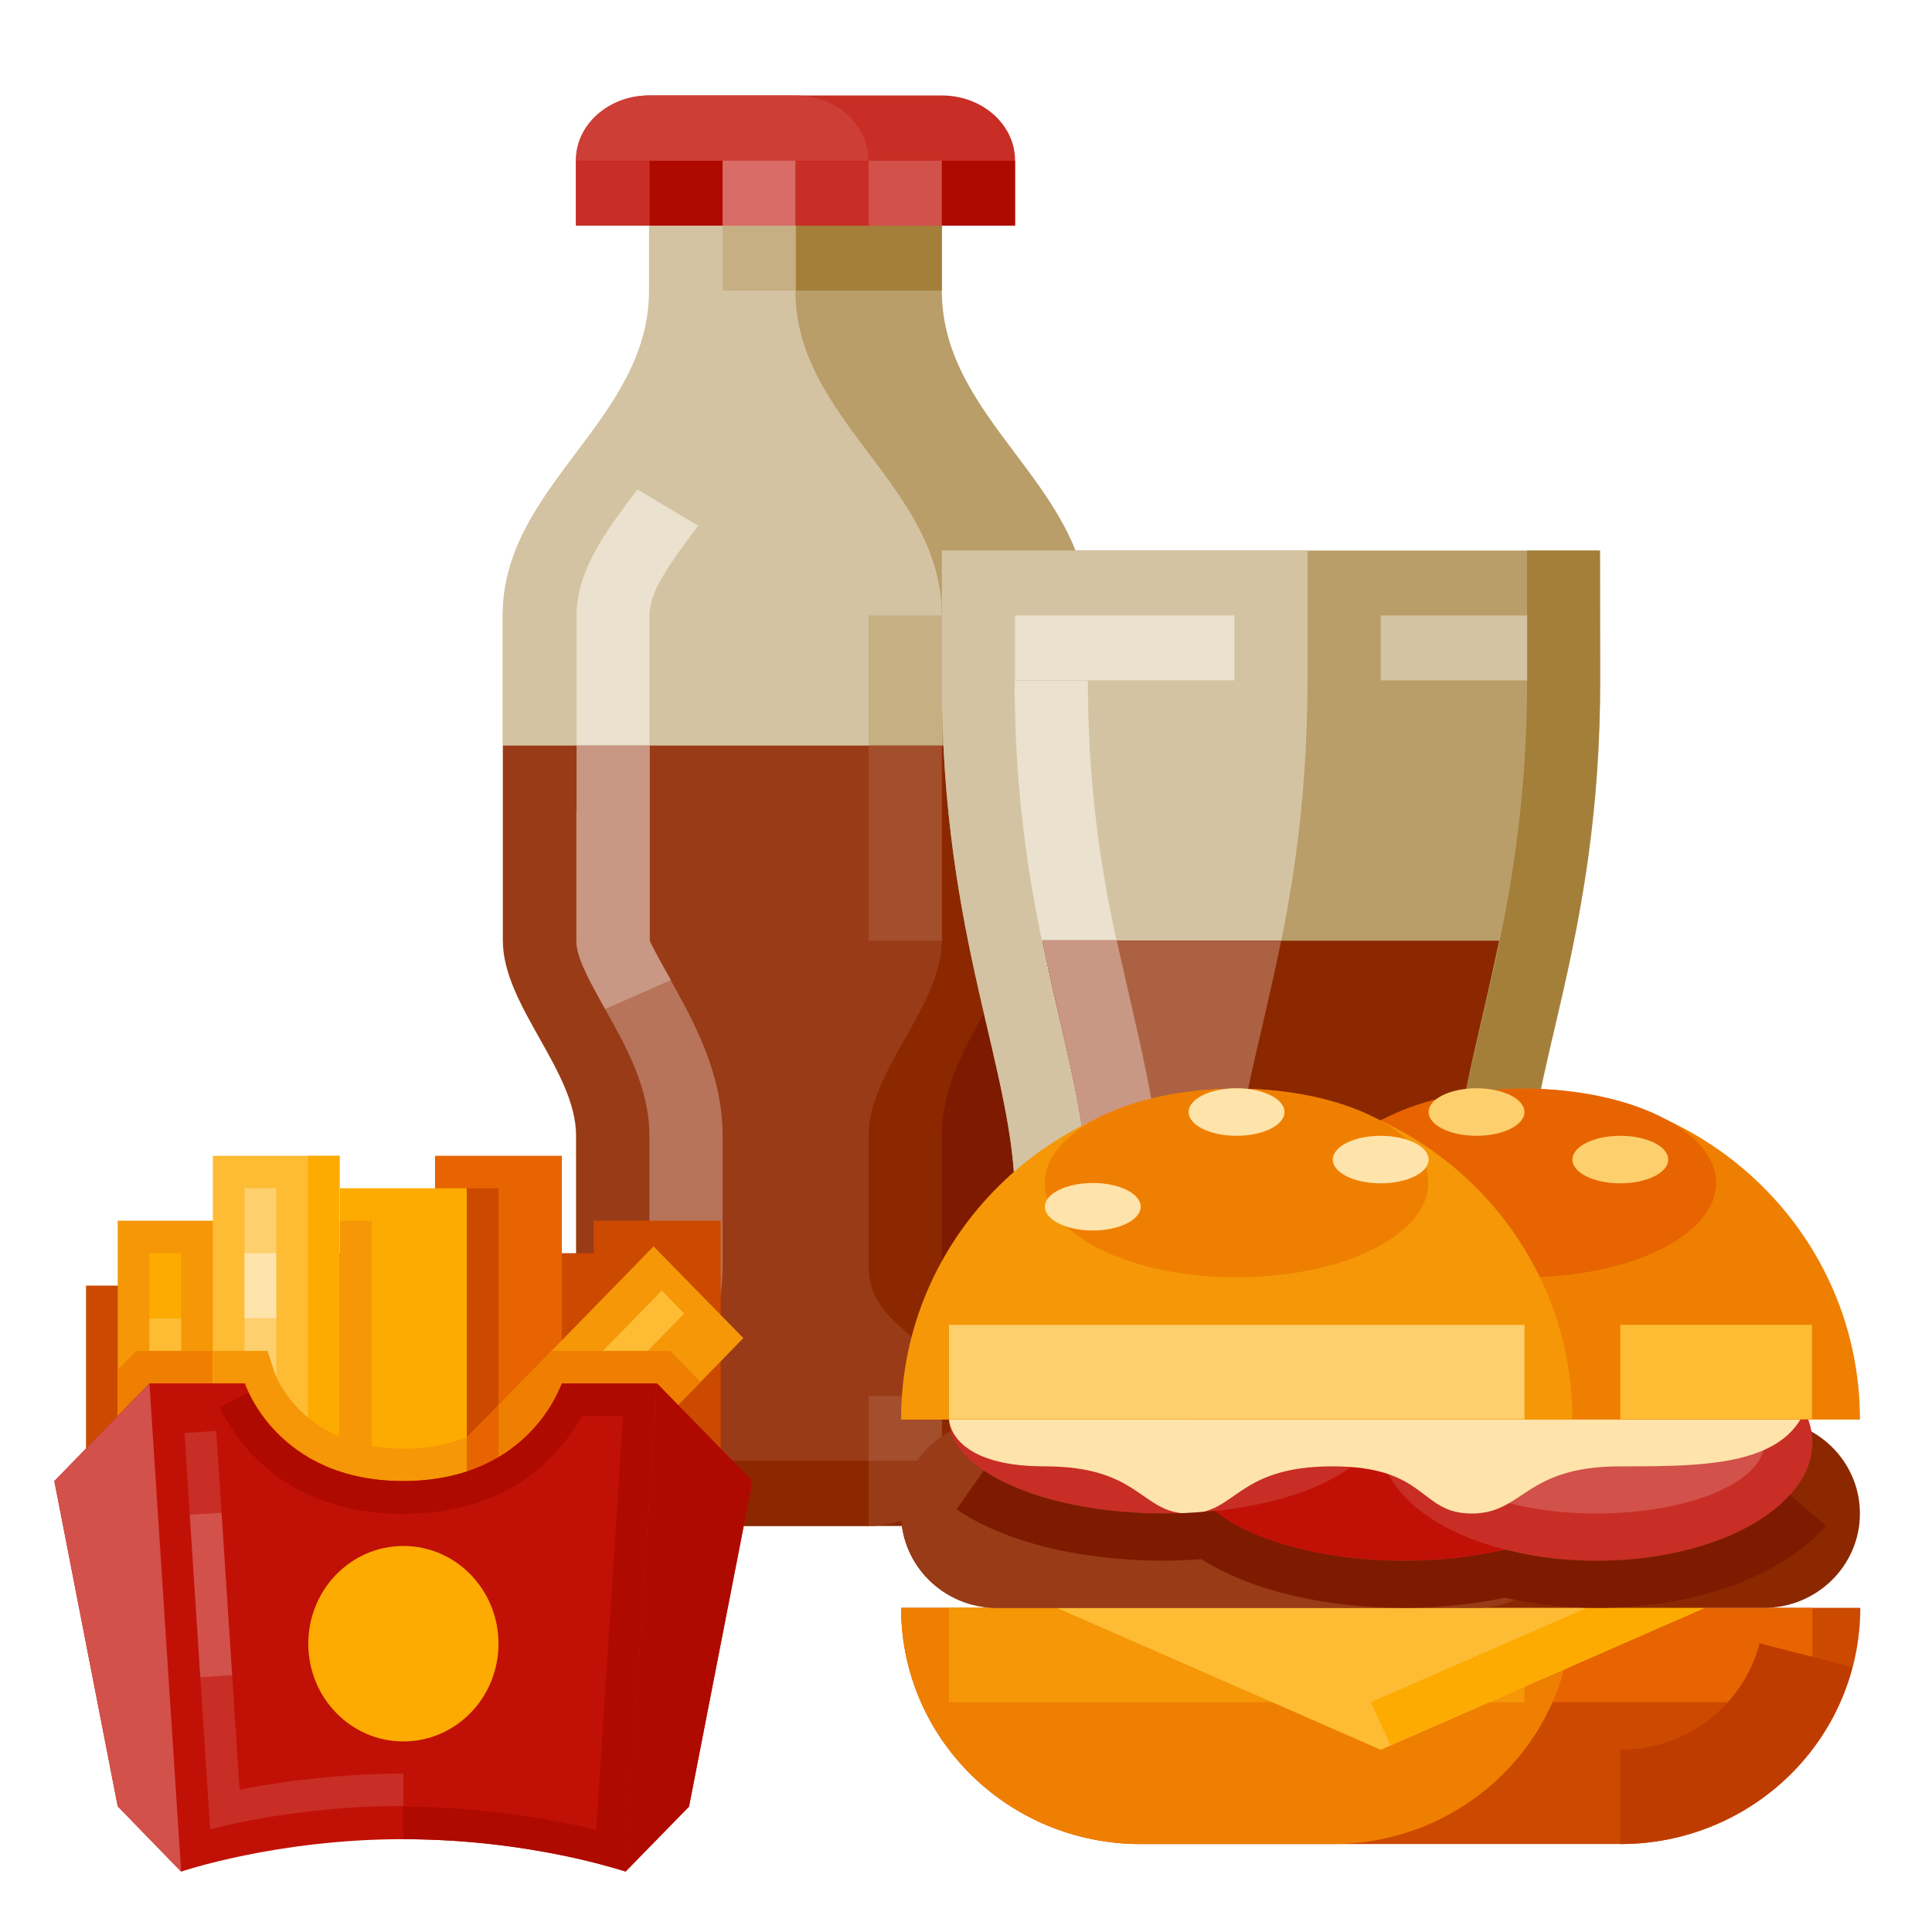 <?xml version="1.0" encoding="utf-8"?>
<!-- Generator: Adobe Illustrator 24.0.1, SVG Export Plug-In . SVG Version: 6.00 Build 0)  -->
<svg version="1.1" id="Layer_1" xmlns="http://www.w3.org/2000/svg" xmlns:xlink="http://www.w3.org/1999/xlink" x="0px" y="0px"
	 viewBox="0 0 512 512" style="enable-background:new 0 0 512 512;" xml:space="preserve">
<style type="text/css">
	.st0{fill:#B99E69;}
	.st1{fill:#D4C3A2;}
	.st2{fill:#EAE2CE;}
	.st3{fill:#C5AF83;}
	.st4{fill:#8B2800;}
	.st5{fill:#993B17;}
	.st6{fill:#7D1A00;}
	.st7{fill:#C82E25;}
	.st8{fill:#CD3E36;}
	.st9{fill:#AF0A00;}
	.st10{fill:#D96C66;}
	.st11{fill:#D2514A;}
	.st12{fill:#B7745A;}
	.st13{fill:#C99884;}
	.st14{fill:#A34E2D;}
	.st15{fill:#A37F39;}
	.st16{fill:#AD6143;}
	.st17{fill:#CC4900;}
	.st18{fill:#E76400;}
	.st19{fill:#EF7F00;}
	.st20{fill:#BF3C00;}
	.st21{fill:#F59707;}
	.st22{fill:#FDBC34;}
	.st23{fill:#FDAB00;}
	.st24{fill:#C11107;}
	.st25{fill:#FEE3AA;}
	.st26{fill:#FDCF6D;}
</style>
<title>Artboard 115</title>
<g id="Softdrink">
	<path class="st0" d="M288.4,249.3v-86.1c0-34.5-38.8-51.7-38.8-86.1V42.6h-77.5V77c0,34.5-38.8,51.7-38.8,86.1v86.1
		c0,17.2,19.4,34.5,19.4,51.7v34.5c0,17.2-19.4,17.2-19.4,34.5v17.2c0,0,0,17.2,19.4,17.2H269c19.4,0,19.4-17.2,19.4-17.2v-17.2
		c0-17.2-19.4-17.2-19.4-34.5V301C269,283.7,288.4,266.5,288.4,249.3z"/>
	<path class="st1" d="M249.6,387.1v-17.2c0-17.2-19.4-17.2-19.4-34.5V301c0-17.2,19.4-34.5,19.4-51.7v-86.1
		c0-34.5-38.8-51.7-38.8-86.1V42.6h-38.8V77c0,34.5-38.8,51.7-38.8,86.1v86.1c0,17.2,19.4,34.5,19.4,51.7v34.5
		c0,17.2-19.4,17.2-19.4,34.5v17.2c0,0,0,17.2,19.4,17.2h77.5C249.6,404.3,249.6,387.1,249.6,387.1z"/>
	<path class="st2" d="M160.4,267.4c-5.3-9.4-7.6-14.2-7.6-18.1v-86.1c0-12,7.5-22,16.1-33.5l16.1,9.6c-8.7,11.7-12.9,17.8-12.9,24
		v86.1c0.4,1.2,4.3,8.2,5.6,10.4L160.4,267.4z"/>
	<rect x="230.2" y="163.1" class="st3" width="19.4" height="86.1"/>
	<path class="st4" d="M288.4,249.3v-51.7h-155v51.7c0,17.2,19.4,34.5,19.4,51.7v34.5c0,17.2-19.4,17.2-19.4,34.5v17.2
		c0,0,0,17.2,19.4,17.2H269c19.4,0,19.4-17.2,19.4-17.2v-17.2c0-17.2-19.4-17.2-19.4-34.5V301C269,283.7,288.4,266.5,288.4,249.3z"
		/>
	<path class="st5" d="M249.6,249.3v-51.7H133.3v51.7c0,17.2,19.4,34.5,19.4,51.7v34.5c0,17.2-19.4,17.2-19.4,34.5v17.2
		c0,0,0,17.2,19.4,17.2h77.5c19.4,0,19.4-17.2,19.4-17.2v-17.2c0-17.2-19.4-17.2-19.4-34.5V301C230.2,283.7,249.6,266.5,249.6,249.3
		z"/>
	<path class="st6" d="M269,404.3h-19.4v-17.2H269v-17.2c0-1.3,0-1.5-4-5c-5.8-5.1-15.4-13.7-15.4-29.4V301
		c0-12.7,6.2-23.7,11.7-33.5c3.8-6.7,7.7-13.6,7.7-18.2v-51.7h19.4v51.7c0,8.6-4.9,17.4-9.7,25.8c-5,8.9-9.7,17.2-9.7,25.8v34.5
		c0,8.6,4.9,13,9.7,17.2c5,4.4,9.7,8.6,9.7,17.2v17.2C288.1,397.6,280.5,404.3,269,404.3z"/>
	<path class="st7" d="M172.1,25.3h77.5c10.7,0,19.4,7.7,19.4,17.2c0,0,0,0,0,0v17.2l0,0H152.7l0,0V42.6
		C152.7,33,161.4,25.3,172.1,25.3C172.1,25.3,172.1,25.3,172.1,25.3z"/>
	<path class="st8" d="M210.8,25.3h-38.8c-10.7,0-19.4,7.7-19.4,17.2c0,0,0,0,0,0v17.2h77.5V42.6C230.2,33,221.6,25.3,210.8,25.3
		C210.8,25.3,210.8,25.3,210.8,25.3z"/>
	<rect x="172.1" y="42.6" class="st9" width="19.4" height="17.2"/>
	<rect x="152.7" y="42.6" class="st7" width="19.4" height="17.2"/>
	<rect x="191.5" y="42.6" class="st10" width="19.4" height="17.2"/>
	<rect x="230.2" y="42.6" class="st11" width="19.4" height="17.2"/>
	<rect x="210.8" y="42.6" class="st7" width="19.4" height="17.2"/>
	<rect x="249.6" y="42.6" class="st9" width="19.4" height="17.2"/>
	<path class="st12" d="M172.1,387.1h-19.4v-18.9l3-2.5c6.8-6,16.4-14.5,16.4-30.3V301c0-12.7-6.2-23.7-11.7-33.5
		c-5.3-9.4-7.7-14.3-7.7-18.2v-34.5h19.4v34.5c0.4,1.2,4.3,8.2,5.6,10.4c5.8,10.4,13.8,24.5,13.8,41.3v34.5
		c0,21.2-12.1,33.5-19.4,40.1V387.1z"/>
	<path class="st13" d="M160.4,267.4c-5.3-9.4-7.6-14.2-7.6-18.1v-51.7h19.4v51.7c0.4,1.2,4.3,8.2,5.6,10.4L160.4,267.4z"/>
	<rect x="230.2" y="197.6" class="st14" width="19.4" height="51.7"/>
	<rect x="152.7" y="369.9" class="st13" width="19.4" height="17.2"/>
	<rect x="230.2" y="369.9" class="st14" width="19.4" height="17.2"/>
	<rect x="152.7" y="387.1" class="st4" width="77.5" height="17.2"/>
	<rect x="210.8" y="59.8" class="st15" width="38.8" height="17.2"/>
	<rect x="191.5" y="59.8" class="st3" width="19.4" height="17.2"/>
	<path class="st0" d="M424,145.9H249.6v34.5c0,68.9,19.4,103.4,19.4,137.8v68.9c0,17.2,19.4,17.2,19.4,17.2h96.9
		c0,0,19.4,0,19.4-17.2v-68.9c0-34.5,19.4-68.9,19.4-137.8L424,145.9z"/>
	<path class="st15" d="M327.1,404.3v-17.2h58.1l0.1-68.9c0-16,3.5-31.1,7.6-48.6c5.3-22.6,11.8-50.6,11.8-89.2v-34.5H424v34.5
		c0,40.5-6.7,69.3-12.2,92.6c-3.9,16.7-7.2,31-7.2,45.3v68.9c0,10.2-7.5,16.9-19.2,17.2H327.1z"/>
	<path class="st1" d="M327.1,387.1v-68.9c0-34.5,19.4-68.9,19.4-137.8v-34.5h-96.9v34.5c0,68.9,19.4,103.4,19.4,137.8v68.9
		c0,17.2,19.4,17.2,19.4,17.2h19.4C307.7,404.3,327.1,404.3,327.1,387.1z"/>
	<path class="st2" d="M307.7,387.1h-19.4v-68.9c0-16-3.7-31.8-7.6-48.6c-5.6-23.8-11.8-50.5-11.8-89.2h19.4c0,36.9,6,62.8,11.4,85.6
		c4.1,17.8,8,34.5,8,52.3L307.7,387.1z"/>
	<path class="st4" d="M276.2,249.3c1.5,7.1,3,13.7,4.5,20.2c4.1,17.6,7.6,32.7,7.6,48.8v34.5c0,9.5,8.7,17.2,19.4,17.2h58.1
		c10.7,0,19.4-7.7,19.4-17.2v-34.5c0-16,3.5-31.2,7.6-48.8c1.5-6.4,3-13.1,4.5-20.2H276.2z"/>
	<path class="st16" d="M276.2,249.3c1.5,7.1,3,13.7,4.5,20.2c4.1,17.6,7.6,32.7,7.6,48.8v34.5c0,9.5,8.7,17.2,19.4,17.2h19.4v-51.7
		c0-20.5,6.8-41.2,12.4-68.9L276.2,249.3z"/>
	<path class="st13" d="M307.7,352.6v-34.5c0-17.7-3.9-34.4-8-52.3c-1.2-5.3-2.5-10.9-3.8-16.7h-19.7c0,0,0,0.1,0,0.1
		c1.3,6.3,2.7,12.1,4,17.9c0.2,0.8,0.4,1.6,0.5,2.3c1.6,6.7,3,13.2,4.3,19.7c1.9,9.8,3.3,19.2,3.3,28.9v34.5
		c0,9.5,8.7,17.2,19.4,17.2h19.4v-17.2H307.7z"/>
	<rect x="365.9" y="163.1" class="st1" width="38.8" height="17.2"/>
	<rect x="269" y="163.1" class="st2" width="58.1" height="17.2"/>
</g>
<g id="Burger">
	<path class="st17" d="M429.4,488.7H302.3c-35.1,0-63.5-28-63.5-62.6l0,0v0l0,0H493l0,0v0C493,460.7,464.5,488.7,429.4,488.7
		L429.4,488.7z"/>
	<rect x="404" y="426.1" class="st18" width="76.3" height="25"/>
	<path class="st19" d="M416.7,426.1H238.8c0,34.6,28.4,62.6,63.5,62.6h50.8C388.3,488.7,416.7,460.7,416.7,426.1z"/>
	<path class="st20" d="M429.4,488.7v-25c17.4,0,32.6-11.6,36.9-28.2l24.6,6.3C483.7,469.4,458.4,488.7,429.4,488.7z"/>
	<rect x="251.5" y="426.1" class="st21" width="152.5" height="25"/>
	<polygon class="st22" points="365.9,463.7 251.5,413.6 480.3,413.6 	"/>
	<polygon class="st23" points="363.3,451.1 447.7,414.2 452.9,425.6 368.5,462.5 	"/>
	<path class="st4" d="M264.2,376.1h203.3c14,0,25.4,11.2,25.4,25v0c0,13.8-11.4,25-25.4,25H264.2c-14,0-25.4-11.2-25.4-25v0
		C238.8,387.3,250.2,376.1,264.2,376.1z"/>
	<path class="st5" d="M264.2,376.1h127.1c14,0,25.4,11.2,25.4,25v0c0,13.8-11.4,25-25.4,25H264.2c-14,0-25.4-11.2-25.4-25v0
		C238.8,387.3,250.2,376.1,264.2,376.1z"/>
	<ellipse class="st24" cx="372.2" cy="388.6" rx="57.2" ry="25"/>
	<ellipse class="st7" cx="423.1" cy="382.3" rx="57.2" ry="31.3"/>
	<ellipse class="st7" cx="308.7" cy="376.1" rx="57.2" ry="25"/>
	<ellipse class="st11" cx="423.1" cy="382.3" rx="44.5" ry="18.8"/>
	<path class="st25" d="M251.5,376.1c0,0,0,12.5,25.4,12.5c25.4,0,25.4,12.5,38.1,12.5c12.7,0,12.7-12.5,38.1-12.5
		c25.4,0,22.9,12.5,36.9,12.5c13.9,0,13.9-12.5,39.4-12.5c25.4,0,50.8,0,50.8-25H251.5V376.1z"/>
	<path class="st19" d="M315,376.1c0-48.4,39.8-87.6,88.9-87.6s89,39.2,89,87.6c0,0,0,0,0,0.1H315z"/>
	<ellipse class="st18" cx="404" cy="313.5" rx="50.8" ry="25"/>
	<path class="st6" d="M423.1,426.1c-8.2,0-16.3-0.9-24.3-2.7c-8.7,1.8-17.6,2.7-26.6,2.7c-21.5,0-40.9-4.7-53.8-12.9
		c-3.2,0.2-6.4,0.4-9.8,0.4c-22.2,0-42.3-4.9-55.1-13.6l7.2-10.3c10.7,7.2,28.2,11.4,47.9,11.4c3.7,0,7.4-0.2,10.9-0.5l2.4-0.2
		l1.9,1.4c15.1,10.7,46.8,15.1,73.6,9.2l1.5-0.3l1.4,0.3c7.4,1.8,15.1,2.7,22.7,2.7c22,0,41.7-6.7,51.4-17.6l9.5,8.3
		C471.7,418,449,426.1,423.1,426.1z"/>
	<rect x="429.4" y="351.1" class="st22" width="50.8" height="25"/>
	<path class="st21" d="M238.8,376.1c0-48.4,39.8-87.6,88.9-87.6s89,39.2,89,87.6c0,0,0,0,0,0.1H238.8z"/>
	<rect x="251.5" y="351.1" class="st26" width="152.5" height="25"/>
	<ellipse class="st19" cx="327.7" cy="313.5" rx="50.8" ry="25"/>
	<ellipse class="st25" cx="289.6" cy="319.8" rx="12.7" ry="6.3"/>
	<ellipse class="st25" cx="327.7" cy="294.7" rx="12.7" ry="6.3"/>
	<ellipse class="st25" cx="365.9" cy="307.3" rx="12.7" ry="6.3"/>
	<ellipse class="st26" cx="429.4" cy="307.3" rx="12.7" ry="6.3"/>
	<ellipse class="st26" cx="391.3" cy="294.7" rx="12.7" ry="6.3"/>
</g>
<g id="French_Fries">
	<polygon class="st17" points="22.8,392.5 22.8,340.7 56.4,340.7 56.4,349.4 73.2,349.4 73.2,332.1 157.3,332.1 157.3,323.5 
		191,323.5 191,392.5 	"/>
	<rect x="115.3" y="306.3" class="st18" width="33.6" height="129.3"/>
	<rect x="123.7" y="314.9" class="st17" width="8.4" height="129.3"/>
	<rect x="31.2" y="323.5" class="st21" width="33.6" height="120.7"/>
	<rect x="39.6" y="332.1" class="st23" width="8.4" height="120.7"/>
	<rect x="39.6" y="349.4" class="st22" width="8.4" height="43.1"/>
	<polygon class="st19" points="31.2,363 31.2,392.5 64.8,392.5 64.8,358 36.1,358 	"/>
	<polygon class="st21" points="173.2,330.3 197,354.6 107.8,446.1 84,421.7 	"/>
	<polygon class="st22" points="141.7,376.5 175.4,342 181.3,348.1 147.7,382.6 	"/>
	<polygon class="st19" points="123.7,429.8 132.1,421.2 132.1,372.4 123.7,381 	"/>
	<rect x="90.1" y="314.9" class="st23" width="33.6" height="129.3"/>
	<rect x="56.4" y="306.3" class="st22" width="33.6" height="129.3"/>
	<rect x="64.8" y="314.9" class="st26" width="8.4" height="120.7"/>
	<rect x="64.8" y="332.1" class="st25" width="8.4" height="17.2"/>
	<rect x="81.6" y="306.3" class="st23" width="8.4" height="129.3"/>
	<rect x="90.1" y="323.5" class="st21" width="8.4" height="112.1"/>
	<polygon class="st19" points="112.5,392.5 160.1,392.5 185.7,366.2 177.6,358 146.2,358 	"/>
	<polygon class="st18" points="123.7,392.5 132.1,392.5 132.1,372.4 123.7,381 	"/>
	<path class="st21" d="M90.1,380.7v11.8h33.6v-11.7c-4.5,1.9-10,3.1-16.8,3.1C100,383.9,94.5,382.6,90.1,380.7z"/>
	<path class="st21" d="M56.4,392.5h33.6v-11.8C77,375.3,73,364.4,72.8,363.9l-1.9-5.9H56.4V392.5z"/>
	<path class="st24" d="M174.1,366.6h-25.2c0,0-8.4,25.9-42,25.9s-42-25.9-42-25.9H39.6l-25.2,25.9l16.8,86.2L48,496
		c0,0,25.2-8.6,58.9-8.6s58.9,8.6,58.9,8.6l16.8-17.2l16.8-86.2L174.1,366.6z"/>
	<path class="st7" d="M55.7,484.8l-6.8-105l8.4-0.6l6.2,95.1c14.3-2.8,28.8-4.2,43.4-4.3v8.6c-15.6,0-31.2,1.7-46.4,5L55.7,484.8z"
		/>
	<polygon class="st11" points="50.3,401.4 58.7,400.9 61.5,443.9 53.1,444.5 	"/>
	<path class="st9" d="M165.7,495.9l-5-1.4c-9.6-2.7-29.4-7.1-53.9-7.1v-8.6c17.2,0,34.4,2.1,51.2,6.1l7.1-109.6h-10.9
		c-5.1,9.3-18.3,25.9-47.4,25.9c-31.8,0-44.6-19.8-48.6-28.3l7.6-3.8c3.3,7,14,23.4,41,23.4s37.7-16.4,41-23.4l1.1-2.4h25.1
		L165.7,495.9z"/>
	<ellipse class="st23" cx="106.9" cy="435.6" rx="25.2" ry="25.9"/>
	<polygon class="st9" points="174.1,366.6 165.7,496 182.6,478.7 199.4,392.5 	"/>
	<polygon class="st11" points="39.6,366.6 48,496 31.2,478.7 14.4,392.5 	"/>
</g>
</svg>
